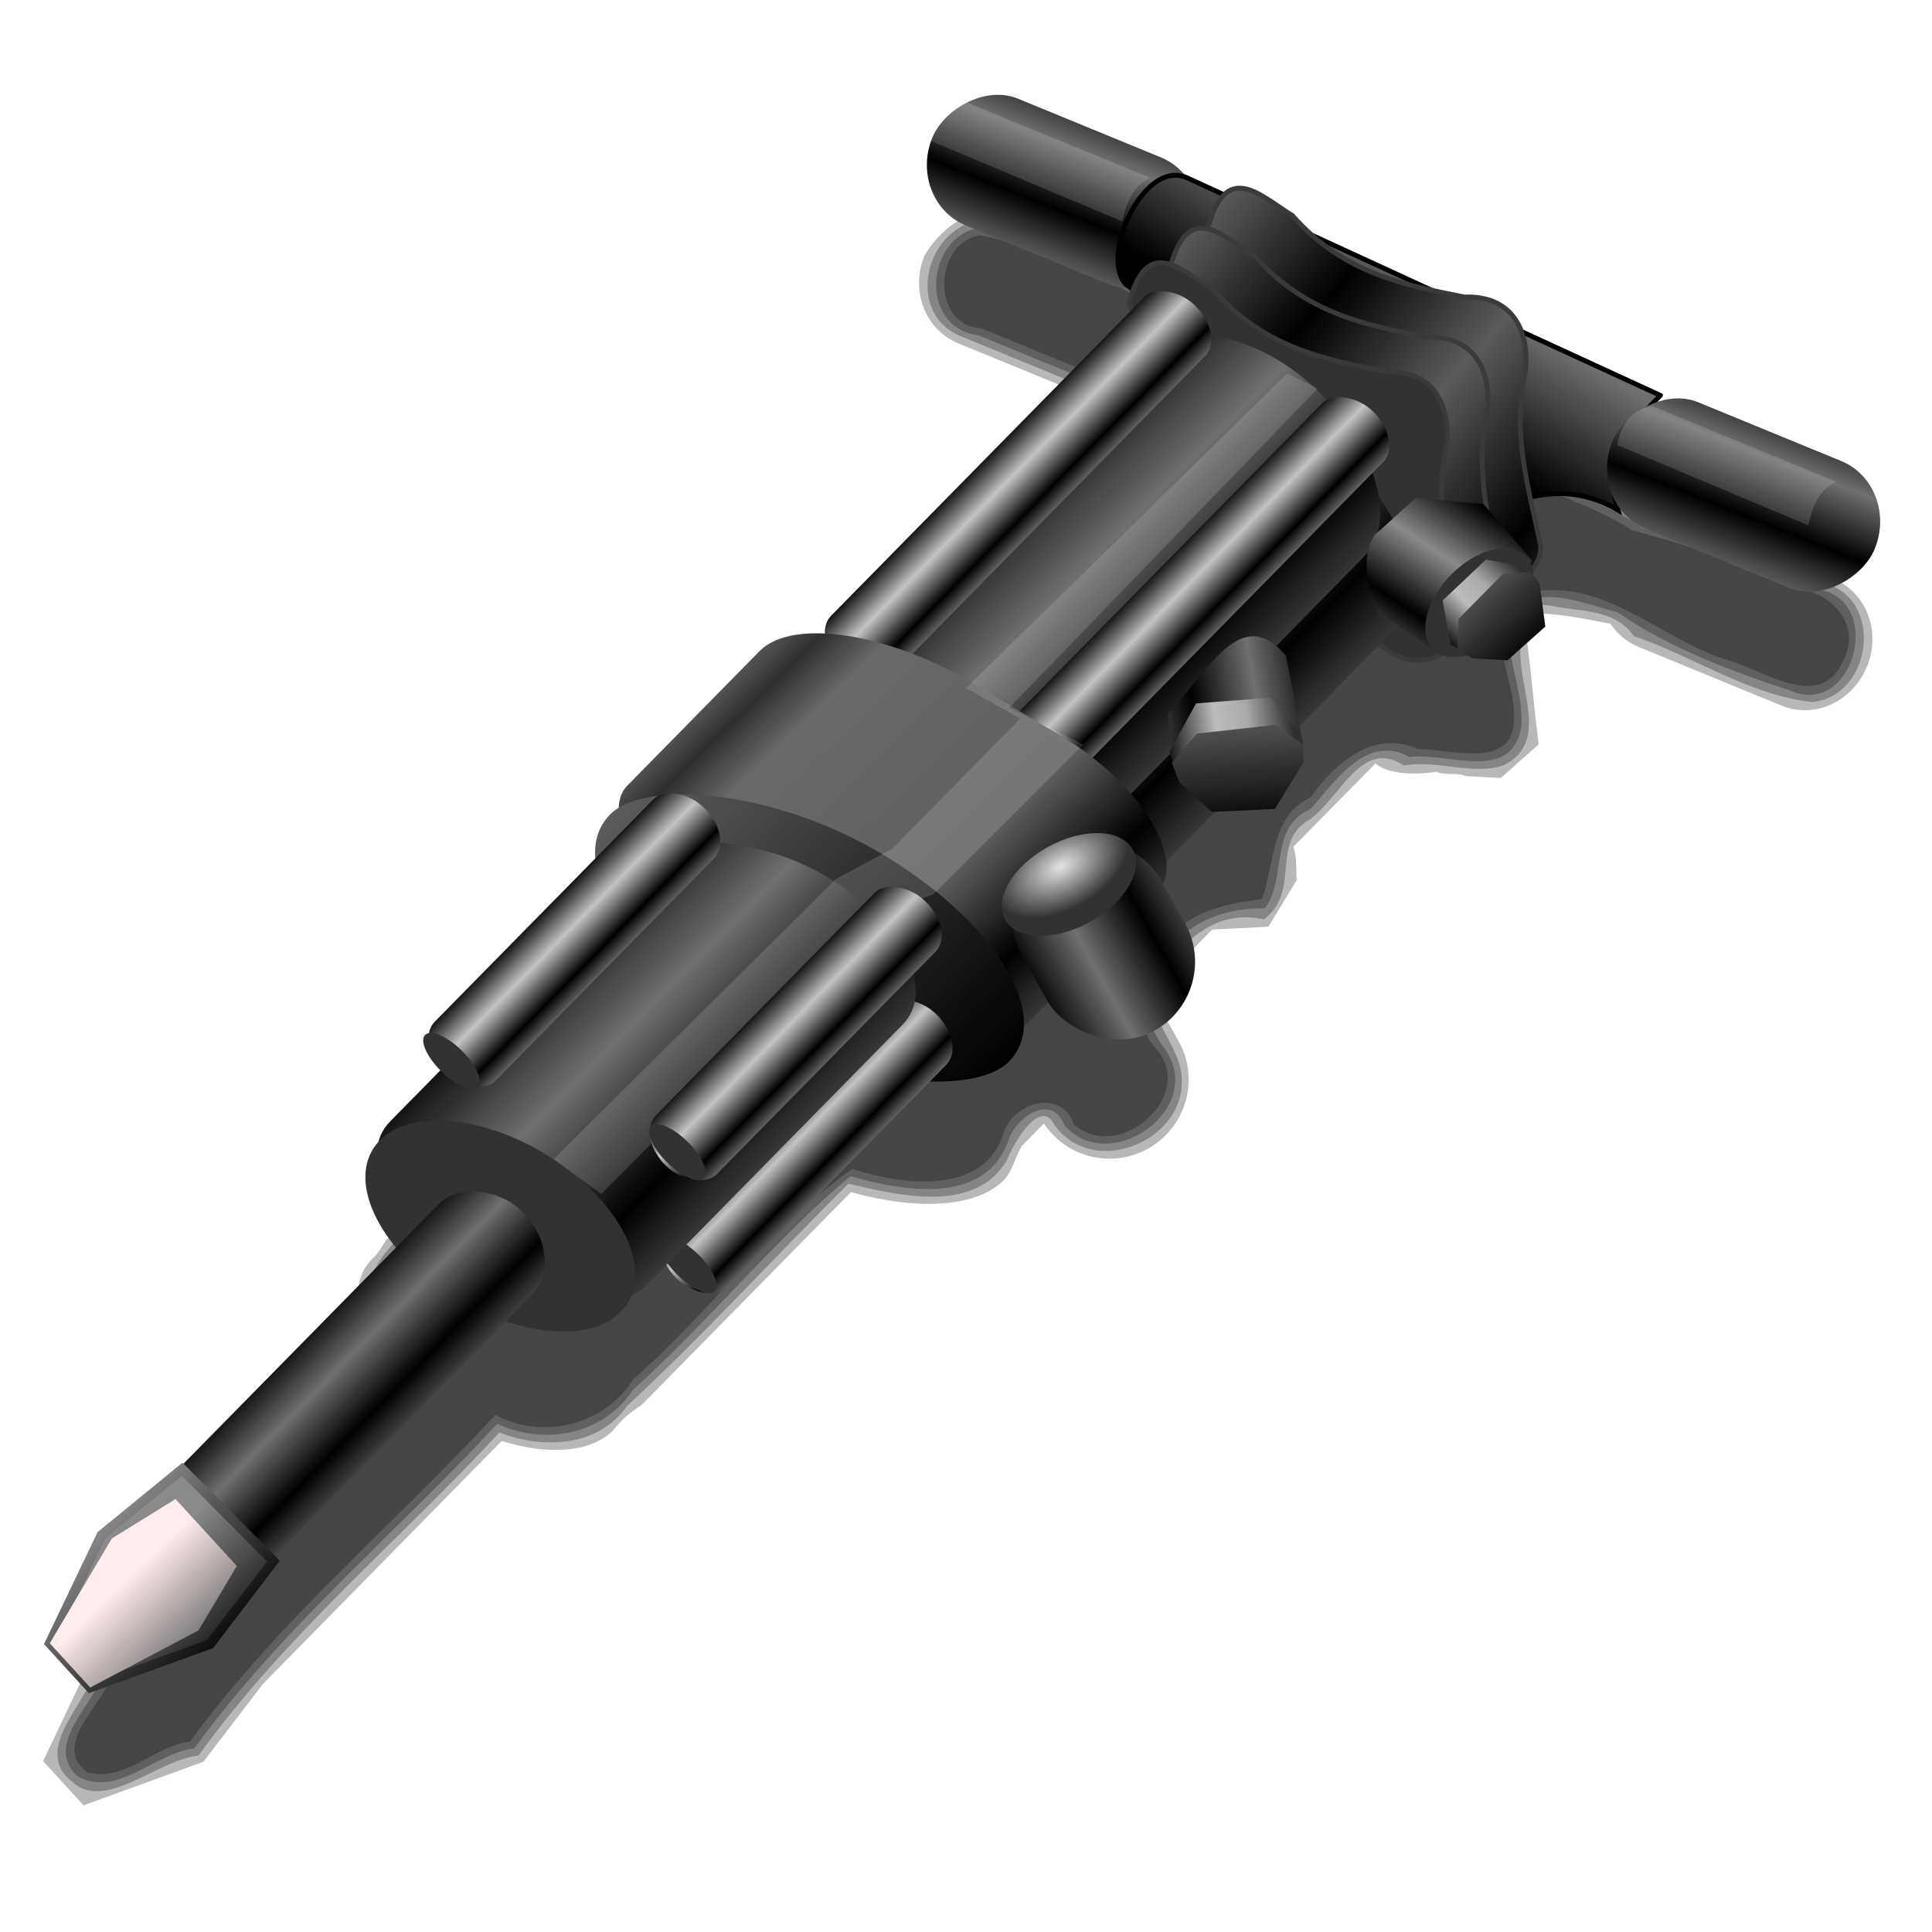 <?xml version="1.0" encoding="UTF-8" standalone="no"?>
<!-- Created with Inkscape (http://www.inkscape.org/) -->
<svg xmlns:dc="http://purl.org/dc/elements/1.1/" xmlns:cc="http://creativecommons.org/ns#" xmlns:rdf="http://www.w3.org/1999/02/22-rdf-syntax-ns#" xmlns:svg="http://www.w3.org/2000/svg" xmlns="http://www.w3.org/2000/svg" xmlns:xlink="http://www.w3.org/1999/xlink" xmlns:sodipodi="http://sodipodi.sourceforge.net/DTD/sodipodi-0.dtd" xmlns:inkscape="http://www.inkscape.org/namespaces/inkscape" width="255" height="255" viewBox="0 0 67.469 67.469" version="1.1" id="svg8" inkscape:version="0.92.5 (2060ec1f9f, 2020-04-08)" sodipodi:docname="gtweakui.svg">
 <defs id="defs2">
  <linearGradient inkscape:collect="always" id="linearGradient1012">
   <stop id="stop1008" stop-color="#e4e4e4" stop-opacity="1"/>
   <stop offset="1" id="stop1010" stop-color="#323232" stop-opacity="1"/>
  </linearGradient>
  <linearGradient id="linearGradient1869">
   <stop id="stop1865" stop-color="#000000" stop-opacity="1"/>
   <stop id="stop1867" offset="1" stop-color="#c4c4c4" stop-opacity="1"/>
  </linearGradient>
  <linearGradient id="linearGradient1863">
   <stop id="stop1859" stop-color="#676767" stop-opacity="1"/>
   <stop offset="1" id="stop1861" stop-color="#ffecec" stop-opacity="1"/>
  </linearGradient>
  <linearGradient id="linearGradient1851">
   <stop id="stop1843" stop-color="#2f2f2f" stop-opacity="1"/>
   <stop offset="0.33" id="stop1845" stop-color="#a9a9a9" stop-opacity="1"/>
   <stop offset="0.573" id="stop1847" stop-color="#bdbdbd" stop-opacity="1"/>
   <stop id="stop1849" offset="1" stop-color="#000000" stop-opacity="1"/>
  </linearGradient>
  <clipPath clipPathUnits="userSpaceOnUse" id="clipPath2059">
   <path d="m -10.1,231.685 c 3.559,2.506 4.832,-0.585 2.965,-3.064 -3.182,-4.225 -6.444,-9.84 -12.355,-15.913 -2.595,-2.669 -11.861,-7.808 -11.861,-7.808 0,0 -0.115,-2.188 -0.099,-3.064 0.011,-0.582 -0.566,-0.564 -0.89,-0.297 -0.782,0.645 -2.471,2.57 -2.471,2.57 l -1.68,-0.099 -1.087,-1.581 c -0.297,-0.411 -0.636,-0.346 -0.89,0 -0.545,1.85 -0.879,3.885 -3.459,3.954 l 4.448,3.954 c 7.766,1.553 15.579,5.585 20.262,14.332 0,0 4.526,5.194 7.116,7.018 z" id="path2061" sodipodi:nodetypes="csscsscccccccs" inkscape:connector-curvature="0" stroke-dasharray="none" stroke-opacity="1" fill="#ffffff" fill-rule="evenodd" stroke="none" stroke-linejoin="miter" fill-opacity="1" stroke-linecap="butt" stroke-width="0.048" stroke-miterlimit="4"/>
  </clipPath>
  <clipPath id="clipPath2059-5" clipPathUnits="userSpaceOnUse">
   <path stroke-miterlimit="4" stroke-width="0.048" stroke-linecap="butt" fill-opacity="1" stroke-linejoin="miter" stroke="none" fill-rule="evenodd" fill="#ffffff" stroke-opacity="1" stroke-dasharray="none" inkscape:connector-curvature="0" sodipodi:nodetypes="csscsscccccccs" id="path2061-3" d="m -10.1,231.685 c 3.559,2.506 4.832,-0.585 2.965,-3.064 -3.182,-4.225 -6.444,-9.84 -12.355,-15.913 -2.595,-2.669 -11.861,-7.808 -11.861,-7.808 0,0 -0.115,-2.188 -0.099,-3.064 0.011,-0.582 -0.566,-0.564 -0.89,-0.297 -0.782,0.645 -2.471,2.57 -2.471,2.57 l -1.68,-0.099 -1.087,-1.581 c -0.297,-0.411 -0.636,-0.346 -0.89,0 -0.545,1.85 -0.879,3.885 -3.459,3.954 l 4.448,3.954 c 7.766,1.553 15.579,5.585 20.262,14.332 0,0 4.526,5.194 7.116,7.018 z"/>
  </clipPath>
  <clipPath id="clipPath">
   <path fill-opacity="0.95" stroke="none" fill="#1b1b1b" sodipodi:nodetypes="csssscc" inkscape:connector-curvature="0" id="rect5264" d="m -515.73,435.564 v 5.838 c 0,9.743 -7.844,17.587 -17.587,17.587 h -135.051 c -9.743,0 -17.587,-7.844 -17.587,-17.587 v -5.838 z"/>
  </clipPath>
  <clipPath clipPathUnits="userSpaceOnUse" id="clipPath2059-7">
   <path d="m -10.1,231.685 c 3.559,2.506 4.832,-0.585 2.965,-3.064 -3.182,-4.225 -6.444,-9.84 -12.355,-15.913 -2.595,-2.669 -11.861,-7.808 -11.861,-7.808 0,0 -0.115,-2.188 -0.099,-3.064 0.011,-0.582 -0.566,-0.564 -0.89,-0.297 -0.782,0.645 -2.471,2.57 -2.471,2.57 l -1.68,-0.099 -1.087,-1.581 c -0.297,-0.411 -0.636,-0.346 -0.89,0 -0.545,1.85 -0.879,3.885 -3.459,3.954 l 4.448,3.954 c 7.766,1.553 15.579,5.585 20.262,14.332 0,0 4.526,5.194 7.116,7.018 z" id="path2061-5" sodipodi:nodetypes="csscsscccccccs" inkscape:connector-curvature="0" stroke-dasharray="none" stroke-opacity="1" fill="#ffffff" fill-rule="evenodd" stroke="none" stroke-linejoin="miter" fill-opacity="1" stroke-linecap="butt" stroke-width="0.048" stroke-miterlimit="4"/>
  </clipPath>
  <clipPath clipPathUnits="userSpaceOnUse" id="clipPath1162">
   <path stroke-miterlimit="4" stroke-width="0.071" stroke-linecap="round" fill-opacity="0.347" stroke-linejoin="round" stroke="none" fill="#000000" stroke-opacity="1" stroke-dasharray="none" inkscape:connector-curvature="0" d="m -65.65,239.846 c -9.358,0 -16.952,7.594 -16.952,16.952 0,9.358 7.594,16.941 16.952,16.941 0.292,0 0.579,-0.008 0.868,-0.022 2.123,-0.108 4.148,-0.606 5.995,-1.424 l 2.67,3.971 c -0.226,0.495 -0.245,0.964 -0.011,1.313 l 15.673,23.326 c 0.495,0.737 1.944,0.632 3.248,-0.245 1.304,-0.876 1.964,-2.177 1.468,-2.914 L -51.423,274.417 c -0.233,-0.347 -0.683,-0.499 -1.224,-0.478 l -2.558,-3.804 c 3.96,-3.1 6.507,-7.92 6.507,-13.337 0,-9.358 -7.594,-16.952 -16.952,-16.952 z m 0,2.581 c 7.929,0 14.371,6.442 14.371,14.371 0,7.929 -6.442,14.36 -14.371,14.36 -7.929,0 -14.349,-6.431 -14.349,-14.36 0,-0.248 -0.001,-0.489 0.011,-0.734 0.384,-7.586 6.657,-13.637 14.338,-13.637 z" id="path1164"/>
  </clipPath>
  <linearGradient inkscape:collect="always" xlink:href="#linearGradient1863" id="linearGradient4171" gradientUnits="userSpaceOnUse" x1="-158.43" y1="466.02" x2="-136.61" y2="465.42" gradientTransform="matrix(-0.121,-0.118,-0.118,0.121,43.15,211.922)"/>
  <linearGradient inkscape:collect="always" xlink:href="#linearGradient3895" id="linearGradient4169" gradientUnits="userSpaceOnUse" x1="-163.03" y1="454.38" x2="-124.24" y2="454.38" gradientTransform="matrix(-0.121,-0.118,-0.118,0.121,43.15,211.922)"/>
  <linearGradient inkscape:collect="always" xlink:href="#linearGradient3895" id="linearGradient4167" gradientUnits="userSpaceOnUse" x1="-166.04" y1="466.08" x2="-136.61" y2="465.42" gradientTransform="matrix(-0.121,-0.118,-0.118,0.121,43.15,211.922)"/>
  <linearGradient inkscape:collect="always" xlink:href="#linearGradient3757" id="linearGradient4165" gradientUnits="userSpaceOnUse" gradientTransform="matrix(0.073,0,0,0.191,-215.949,148.501)" spreadMethod="reflect" x1="152.81" y1="215.3" x2="179.08" y2="215.3"/>
  <linearGradient inkscape:collect="always" xlink:href="#linearGradient3757" id="linearGradient4163" gradientUnits="userSpaceOnUse" gradientTransform="matrix(0.088,0,0,0.079,79.619,-264.828)" spreadMethod="reflect" x1="152.81" y1="215.3" x2="179.08" y2="215.3"/>
  <linearGradient inkscape:collect="always" xlink:href="#linearGradient3757" id="linearGradient4161" gradientUnits="userSpaceOnUse" gradientTransform="matrix(-0.135,-0.013,-0.013,0.135,72.367,221.228)" x1="115.02" y1="240.45" x2="137.32" y2="221.14"/>
  <linearGradient inkscape:collect="always" xlink:href="#linearGradient1851" id="linearGradient4159" gradientUnits="userSpaceOnUse" gradientTransform="matrix(-0.135,-0.013,-0.013,0.135,72.115,221.031)" x1="122.42" y1="219.51" x2="139.31" y2="241.17"/>
  <linearGradient inkscape:collect="always" xlink:href="#linearGradient3895" id="linearGradient4157" gradientUnits="userSpaceOnUse" gradientTransform="matrix(-0.121,-0.118,-0.118,0.121,86.318,244.541)" spreadMethod="reflect" x1="135.72" y1="180.78" x2="138.28" y2="167.89"/>
  <linearGradient inkscape:collect="always" xlink:href="#linearGradient3757" id="linearGradient4155" gradientUnits="userSpaceOnUse" gradientTransform="matrix(-0.121,-0.118,-0.118,0.121,85.938,243.003)" x1="115.02" y1="240.45" x2="137.32" y2="221.14"/>
  <linearGradient inkscape:collect="always" xlink:href="#linearGradient1851" id="linearGradient4153" gradientUnits="userSpaceOnUse" gradientTransform="matrix(-0.121,-0.118,-0.118,0.121,85.848,242.616)" x1="122.42" y1="219.51" x2="139.31" y2="241.17"/>
  <linearGradient inkscape:collect="always" xlink:href="#linearGradient3757" id="linearGradient4151" gradientUnits="userSpaceOnUse" gradientTransform="matrix(-0.121,-0.118,-0.118,0.121,86.017,243.075)" spreadMethod="reflect" x1="142.87" y1="229.75" x2="135.09" y2="219.04"/>
  <linearGradient inkscape:collect="always" xlink:href="#linearGradient1869" id="linearGradient4149" gradientUnits="userSpaceOnUse" gradientTransform="matrix(0.047,0,0,0.14,-206.309,142.688)" spreadMethod="reflect" x1="152.81" y1="215.3" x2="179.08" y2="215.3"/>
  <linearGradient inkscape:collect="always" xlink:href="#linearGradient3757" id="linearGradient4147" gradientUnits="userSpaceOnUse" gradientTransform="matrix(0.169,0,0,0.169,-172.005,193.233)" spreadMethod="reflect" x1="127.57" y1="74.44" x2="127.76" y2="61.46"/>
  <linearGradient inkscape:collect="always" xlink:href="#linearGradient3757" id="linearGradient4145" gradientUnits="userSpaceOnUse" gradientTransform="matrix(0.173,0,0,0.169,-236.916,179.77)" spreadMethod="reflect" x1="152.81" y1="215.3" x2="179.08" y2="215.3"/>
  <linearGradient inkscape:collect="always" xlink:href="#linearGradient3789" id="linearGradient4143" gradientUnits="userSpaceOnUse" gradientTransform="matrix(0.167,0,0,0.169,-237.982,167.248)" x1="123.26" y1="272.26" x2="221.09" y2="272.26"/>
  <linearGradient inkscape:collect="always" xlink:href="#linearGradient3777" id="linearGradient4141" gradientUnits="userSpaceOnUse" gradientTransform="matrix(0.263,0,0,0.169,164.571,178.373)" spreadMethod="reflect" x1="143.79" y1="215.67" x2="193.5" y2="216.39"/>
  <linearGradient inkscape:collect="always" xlink:href="#linearGradient1869" id="linearGradient4139" gradientUnits="userSpaceOnUse" gradientTransform="matrix(0.047,0,0,0.191,-213.265,107.738)" spreadMethod="reflect" x1="152.81" y1="215.3" x2="179.08" y2="215.3"/>
  <linearGradient inkscape:collect="always" xlink:href="#linearGradient1869" id="linearGradient4137" gradientUnits="userSpaceOnUse" gradientTransform="matrix(0.047,0,0,0.191,-206.234,109.458)" spreadMethod="reflect" x1="152.81" y1="215.3" x2="179.08" y2="215.3"/>
  <linearGradient inkscape:collect="always" xlink:href="#linearGradient3757" id="linearGradient4135" gradientUnits="userSpaceOnUse" gradientTransform="matrix(0.169,0,0,0.169,-232.156,114.144)" spreadMethod="reflect" x1="152.81" y1="215.3" x2="179.08" y2="215.3"/>
  <linearGradient inkscape:collect="always" xlink:href="#linearGradient3757" id="linearGradient4133" gradientUnits="userSpaceOnUse" gradientTransform="matrix(0.169,0,0,0.169,-234.696,115.16)" spreadMethod="reflect" x1="152.81" y1="215.3" x2="179.08" y2="215.3"/>
  <linearGradient inkscape:collect="always" xlink:href="#linearGradient3789" id="linearGradient4131" gradientUnits="userSpaceOnUse" gradientTransform="matrix(-0.121,-0.118,-0.118,0.121,85.638,244.113)" spreadMethod="reflect" x1="183.03" y1="156.31" x2="213.57" y2="158.8"/>
  <linearGradient inkscape:collect="always" xlink:href="#linearGradient3789" id="linearGradient4129" gradientUnits="userSpaceOnUse" gradientTransform="matrix(-0.121,-0.118,-0.118,0.121,86.964,242.712)" spreadMethod="reflect" x1="183.03" y1="156.31" x2="213.57" y2="158.8"/>
  <linearGradient inkscape:collect="always" xlink:href="#linearGradient3757" id="linearGradient4127" gradientUnits="userSpaceOnUse" gradientTransform="matrix(-0.121,-0.118,-0.118,0.121,85.638,244.113)" x1="159.25" y1="151.2" x2="165.83" y2="123.82"/>
  <linearGradient inkscape:collect="always" xlink:href="#linearGradient3757" id="linearGradient4125" gradientUnits="userSpaceOnUse" gradientTransform="matrix(0.169,0,0,0.169,-146.004,192.459)" spreadMethod="reflect" x1="127.57" y1="74.44" x2="127.76" y2="61.46"/>
  <linearGradient id="linearGradient3757">
   <stop id="stop3759" stop-color="#000000" stop-opacity="1"/>
   <stop offset="1" id="stop3761" stop-color="#6f6f6f" stop-opacity="1"/>
  </linearGradient>
  <linearGradient id="linearGradient3777">
   <stop id="stop3779" stop-color="#2f2f2f" stop-opacity="1"/>
   <stop offset="0.14" id="stop3785" stop-color="#696969" stop-opacity="1"/>
   <stop offset="0.715" id="stop3783" stop-color="#5f5f5f" stop-opacity="1"/>
   <stop id="stop3781" offset="1" stop-color="#000000" stop-opacity="1"/>
  </linearGradient>
  <linearGradient id="linearGradient3789">
   <stop id="stop3791" stop-color="#000000" stop-opacity="1"/>
   <stop offset="1" id="stop3793" stop-color="#5b5b5b" stop-opacity="1"/>
  </linearGradient>
  <linearGradient id="linearGradient3895">
   <stop id="stop3897" stop-color="#000000" stop-opacity="1"/>
   <stop offset="1" id="stop3899" stop-color="#8a8a8a" stop-opacity="1"/>
  </linearGradient>
  <linearGradient inkscape:collect="always" xlink:href="#linearGradient1869" id="linearGradient1855" gradientUnits="userSpaceOnUse" gradientTransform="matrix(0.047,0,0,0.14,-214.109,139.595)" x1="152.81" y1="215.3" x2="179.08" y2="215.3" spreadMethod="reflect"/>
  <filter inkscape:collect="always" id="filter1871" x="-0.011" width="1.022" y="-0.013" height="1.026" color-interpolation-filters="sRGB">
   <feGaussianBlur inkscape:collect="always" stdDeviation="0.299" id="feGaussianBlur1873"/>
  </filter>
  <linearGradient inkscape:collect="always" xlink:href="#linearGradient1869" id="linearGradient1002" gradientUnits="userSpaceOnUse" gradientTransform="matrix(0.047,0,0,0.14,-217.185,143.375)" x1="152.81" y1="215.3" x2="179.08" y2="215.3" spreadMethod="reflect"/>
  <radialGradient inkscape:collect="always" xlink:href="#linearGradient1012" id="radialGradient1014" cx="-245.74" cy="92.3" fx="-245.74" fy="92.3" r="1.502" gradientTransform="matrix(1,0,0,1.693,0,-64.003)" gradientUnits="userSpaceOnUse"/>
 </defs>
 <sodipodi:namedview id="base" pagecolor="#ff0000" bordercolor="#666666" borderopacity="1.0" inkscape:pageopacity="0" inkscape:pageshadow="2" inkscape:zoom="3.4901961" inkscape:cx="127.5" inkscape:cy="127.5" inkscape:document-units="px" inkscape:current-layer="layer1" showgrid="false" inkscape:snap-to-guides="false" inkscape:snap-grids="false" inkscape:snap-others="false" inkscape:object-nodes="false" inkscape:snap-nodes="false" inkscape:snap-global="false" inkscape:window-width="1920" inkscape:window-height="1056" inkscape:window-x="0" inkscape:window-y="0" inkscape:window-maximized="1" units="px" showguides="false"/>
 <g inkscape:label="Layer 1" inkscape:groupmode="layer" id="layer1" transform="translate(0,-229.531)">
  <g id="g1806" transform="translate(68.125,0.662)" filter="url(#filter1871)">
   <path sodipodi:nodetypes="cccccccccccccscccccccccccccccccccccccccccccccccccccccccccccc" inkscape:connector-curvature="0" id="rect4069" d="m -33.73,236.268 c 0.295,-0.009 0.596,0.047 0.885,0.165 l 4.994,2.051 c 0.364,0.15 0.667,0.382 0.893,0.678 0.449,0.197 0.9,0.407 1.348,0.612 0.66,-0.637 1.547,0.22 2.381,0.728 0.219,0.249 0.442,0.476 0.67,0.678 l 4.2,1.935 c 0.377,0.084 0.754,0.163 1.133,0.24 1.123,-0.042 1.728,0.491 1.993,1.199 l 4.862,2.232 c -0.387,0.298 0.987,0.132 1.282,0.248 l 4.994,2.051 c 1.153,0.474 1.67,1.841 1.166,3.068 -0.504,1.227 -1.832,1.83 -2.985,1.356 l -4.994,-2.05 c -0.415,-0.171 -0.742,-0.456 -0.976,-0.81 -0.571,-0.089 -2.212,-0.491 -3.043,-0.298 0.26,1.659 0.316,2.805 0.537,4.514 l -1.323,1.174 -1.224,-0.066 c -0.325,-0.148 -0.718,-0.005 -1.017,-0.149 -0.755,0.11 -1.667,0.095 -2.141,-0.289 l -2.861,2.902 c 0.13,0.386 0.083,0.775 0.116,1.166 l -0.992,1.629 -1.96,0.099 -1.662,1.687 c 0.042,0.367 -0.019,0.697 -0.207,0.976 l 0.695,1.232 c 0.745,1.329 0.266,3.007 -1.067,3.754 -1.271,0.712 -2.848,0.314 -3.638,-0.876 l -0.777,0.794 c -0.229,0.388 -0.329,0.879 -0.612,1.174 -0.954,0.971 -3.001,1.077 -5.35,0.43 l -7.309,7.433 c -0.429,0.269 -0.702,0.519 -0.984,0.876 -0.776,0.79 -2.293,0.887 -3.903,0.38 l -8.334,8.483 -2.084,2.72 -4.184,1.521 -1.414,-1.546 1.802,-3.779 2.819,-2.299 0.017,0.017 7.499,-7.648 c -1.203,-1.404 -1.524,-2.933 -0.645,-3.828 0.225,-0.18 0.349,-0.471 0.504,-0.67 l 1.769,-1.794 c -0.481,-0.49 -0.72,-1.029 -0.529,-1.224 0.186,-0.08 0.24,-0.301 0.331,-0.455 l 5.556,-5.647 c 0.068,-0.924 0.521,-1.878 1.133,-2.514 l 4.622,-4.705 c 0.466,-0.475 1.298,-0.668 2.323,-0.612 -0.032,-0.279 0.031,-0.541 0.207,-0.719 2.201,-2.372 7.564,-8.249 9.542,-11.584 l -4.994,-2.051 c -1.153,-0.474 -1.678,-1.841 -1.174,-3.068 0.494,-0.829 1.324,-1.478 2.108,-1.521 z" fill="#000000" stroke="none" fill-opacity="0.28" stroke-width="0.265"/>
   <path inkscape:connector-curvature="0" id="path1790" d="m -33.963,236.57 c -1.9,0.36 -2.534,3.285 -0.588,4.049 1.757,0.721 3.514,1.443 5.271,2.164 -2.752,4.439 -6.485,8.166 -9.857,12.104 0.205,1.14 -1.451,0.234 -2.072,0.871 -1.888,1.834 -3.897,3.647 -5.529,5.721 -0.467,1.076 -0.543,2.216 -1.682,2.88 -1.517,1.713 -3.502,3.222 -4.746,5.07 0.965,1.002 0.117,1.613 -0.801,2.443 -0.99,0.903 -1.945,2.292 -1.01,3.609 1.119,1.059 0.497,1.823 -0.613,2.686 -2.987,2.932 -5.657,6.148 -9.018,8.592 -0.284,1.441 -2.502,3.171 -0.985,4.343 1.136,1.045 2.975,-0.778 4.405,-0.929 3.004,-4.19 7.013,-7.509 10.502,-11.277 1.532,0.587 3.449,0.514 4.457,-0.929 2.676,-2.472 5.141,-5.195 7.736,-7.763 1.748,0.42 4.404,1.06 5.52,-0.799 0.25,-0.64 1.197,-2.234 1.672,-1.248 1.482,2.039 5.042,0.327 4.365,-2.113 -0.338,-1.124 -1.335,-1.939 -0.789,-3.131 1.006,-1.186 2.034,-2.311 3.738,-1.938 1.322,-1.007 0.195,-2.68 1.585,-3.478 1.108,-0.787 1.824,-2.875 3.304,-1.895 1.159,-0.209 2.431,0.361 3.489,-0.01 1.602,-0.805 0.509,-2.652 0.58,-4.049 -0.561,-1.244 0.148,-1.76 1.314,-1.471 0.98,0.152 2.036,0.132 2.646,1.01 2.074,0.708 4.038,2.061 6.221,2.305 2.115,-0.195 2.549,-3.634 0.392,-4.165 -2.041,-0.75 -3.999,-1.932 -6.162,-2.12 -1.42,-1.028 -3.374,-1.489 -4.859,-2.439 -0.74,-1.637 -2.973,-0.756 -4.196,-1.862 -1.706,-0.675 -3.278,-1.497 -4.646,-2.697 -0.965,-0.532 -1.843,0.172 -2.803,-0.725 -1.772,-1.396 -4.158,-1.888 -6.211,-2.816 -0.208,-0.033 -0.425,-0.054 -0.631,0.008 z" fill="#000000" stroke="none" fill-opacity="0.28" stroke-width="0.265"/>
   <path inkscape:connector-curvature="0" id="path1794" d="m -33.768,236.801 c -2.024,0.168 -2.338,3.514 -0.186,3.777 1.69,0.693 3.378,1.39 5.069,2.08 -2.738,4.59 -6.726,8.338 -9.973,12.459 -0.311,1.323 -2.274,0.027 -2.757,1.398 -2.027,2.15 -4.735,3.96 -5.594,6.911 -1.616,2.175 -4.124,3.744 -5.598,6.011 1.143,1.506 -1.164,2.473 -1.807,3.561 -0.954,1.052 -0.225,2.23 0.426,3.164 0.318,1.732 -1.929,2.431 -2.691,3.682 -2.356,2.569 -4.984,5.026 -7.557,7.284 -0.308,1.206 -2.21,2.621 -0.986,3.77 1.409,0.771 2.674,-0.811 4.084,-0.971 3.045,-4.205 7.072,-7.543 10.578,-11.34 1.643,0.779 3.713,0.381 4.735,-1.179 2.626,-2.362 4.967,-5.264 7.593,-7.463 1.842,0.519 4.733,1.052 5.537,-1.287 0.278,-0.799 1.492,-1.627 1.945,-0.488 1.586,1.806 4.986,-0.59 3.496,-2.68 -0.858,-1.114 -1.007,-2.785 0.318,-3.627 0.776,-0.955 2.066,-1.3 3.18,-1.27 0.788,-1.034 0.13,-2.843 1.594,-3.467 0.875,-0.981 1.963,-2.654 3.467,-1.82 1.323,-0.177 3.524,0.912 3.893,-1.023 0.125,-1.378 -0.732,-2.781 -0.322,-4.098 0.976,-0.941 2.563,-0.22 3.697,0.072 1.78,1.234 3.983,2.059 6.023,2.729 2.203,0.962 3.28,-3.066 1.053,-3.52 -2.047,-0.774 -4.02,-1.9 -6.217,-2.148 -1.736,-1.29 -4.206,-1.51 -5.625,-3.246 -1.327,-0.399 -2.814,-0.422 -4.02,-1.291 -1.661,-0.58 -3.014,-1.782 -4.5,-2.607 -1.326,0.197 -2.401,-0.492 -3.398,-1.266 -1.739,-0.857 -3.616,-1.579 -5.457,-2.107 z" fill="#000000" stroke="none" fill-opacity="0.28" stroke-width="0.265"/>
   <path inkscape:connector-curvature="0" id="path1798" d="m -33.893,237.084 c -1.633,0.252 -1.738,3.158 0.039,3.25 1.786,0.732 3.571,1.467 5.357,2.197 -2.876,4.922 -7.178,8.834 -10.572,13.324 -0.871,0.412 -2.109,-0.094 -2.546,1.033 -2.112,2.067 -4.564,4.027 -5.548,6.908 -1.596,2.052 -3.851,3.49 -5.326,5.647 0.991,1.676 -1.339,2.721 -2.07,3.91 -1.025,1.454 1.448,2.638 0.416,4.08 -1.046,1.392 -2.588,2.321 -3.626,3.743 -2.042,2.219 -4.419,4.165 -6.503,6.291 -0.343,1.043 -2.061,2.338 -0.797,3.299 1.328,0.339 2.321,-0.917 3.582,-1.082 3.084,-4.222 7.136,-7.581 10.662,-11.41 1.639,0.907 3.82,0.349 4.813,-1.239 2.647,-2.311 4.837,-5.368 7.646,-7.345 1.748,0.562 4.652,0.971 5.303,-1.311 0.383,-1.026 1.996,-1.494 2.439,-0.254 1.55,1.43 4.428,-1.069 2.791,-2.715 -0.989,-1.325 -0.559,-3.245 0.842,-4.08 0.78,-0.765 1.968,-0.919 2.938,-1.072 0.451,-1.232 0.294,-2.889 1.696,-3.542 0.821,-1.179 2.227,-2.393 3.724,-1.692 1.112,-0.008 3.337,0.756 3.379,-1.01 0.109,-1.369 -1.244,-3.403 0.221,-4.352 2.645,-0.864 4.828,1.504 7.199,2.248 1.251,0.32 3.248,1.845 4.057,0.07 0.705,-1.278 -0.388,-2.43 -1.643,-2.574 -1.821,-0.891 -3.804,-1.506 -5.716,-2.021 -1.729,-1.148 -4.012,-1.43 -5.403,-3.078 -3.154,-0.403 -5.835,-2.153 -8.432,-3.859 -2.348,0.219 -3.922,-2.029 -6.127,-2.471 -0.919,-0.319 -1.845,-0.722 -2.795,-0.893 z" fill="#000000" stroke="none" fill-opacity="0.28" stroke-width="0.265"/>
  </g>
  <rect transform="matrix(-0.925,-0.38,-0.38,0.925,0,0)" rx="2.251" ry="2.394" y="201.99" x="-129.06" height="4.788" width="9.898" id="rect3845" fill="url(#linearGradient4125)" stroke="none" fill-opacity="1" stroke-width="0.169"/>
  <path d="m 57.983,243.339 -16.561,-7.614 c -1.514,-0.618 -3.02,2.794 -2.099,3.739 l 3.845,2.892 7.69,5.734 c 1.801,-1.107 3.63,-1.92 5.648,-0.745 -0.574,-2.032 0.503,-2.986 1.477,-4.006 z" id="path3825" inkscape:connector-curvature="0" sodipodi:nodetypes="ccccccc" stroke-opacity="1" fill="url(#linearGradient4127)" stroke="#000000" stroke-linejoin="miter" fill-opacity="1" stroke-linecap="butt" stroke-width="0.169"/>
  <path d="m 53.264,242.538 c 0.164,-1.254 -0.305,-2.703 -2.132,-2.635 -2.1,-0.427 -4.209,-0.809 -6.002,-2.848 -1.108,-0.674 -2.309,-1.965 -2.947,0.448 0.751,1.827 -0.32,3.001 -0.704,4.421 l 8.137,5.83 1.154,1.478 c 1.379,1.584 3.204,0.362 3.019,-0.721 -0.419,-1.954 -0.991,-3.884 -0.525,-5.972 z" id="path3821" inkscape:connector-curvature="0" sodipodi:nodetypes="ccccccccc" stroke-opacity="1" fill="url(#linearGradient4129)" stroke="#3a3a3a" stroke-linejoin="miter" fill-opacity="1" stroke-linecap="butt" stroke-width="0.169"/>
  <path sodipodi:nodetypes="ccccccccc" inkscape:connector-curvature="0" id="path3811" d="m 51.937,243.939 c 0.164,-1.254 -0.305,-2.703 -2.132,-2.635 -2.1,-0.427 -4.209,-0.809 -6.002,-2.848 -1.108,-0.674 -2.309,-1.965 -2.947,0.448 0.751,1.827 -0.32,3.001 -0.704,4.421 l 8.137,5.83 1.154,1.478 c 1.379,1.584 3.204,0.362 3.019,-0.721 -0.419,-1.954 -0.991,-3.884 -0.525,-5.972 z" stroke-opacity="1" fill="url(#linearGradient4131)" stroke="#3a3a3a" stroke-linejoin="miter" fill-opacity="1" stroke-linecap="butt" stroke-width="0.169"/>
  <path d="m 50.51,245.142 c 0.164,-1.254 -0.305,-2.703 -2.132,-2.635 -2.1,-0.427 -4.209,-0.809 -6.002,-2.848 -1.108,-0.674 -2.309,-1.965 -2.947,0.448 0.751,1.827 -0.32,3.001 -0.704,4.421 l 8.137,5.83 1.154,1.478 c 1.379,1.584 3.204,0.362 3.019,-0.721 -0.419,-1.954 -0.991,-3.884 -0.525,-5.972 z" id="path3801" inkscape:connector-curvature="0" sodipodi:nodetypes="ccccccccc" stroke-opacity="1" fill="#323232" stroke="#3a3a3a" stroke-linejoin="miter" fill-opacity="1" stroke-linecap="butt" stroke-width="0.169"/>
  <rect rx="5.196" ry="2.964" y="142.17" x="-211.08" height="18.76" width="10.392" id="rect3765" transform="matrix(-0.713,-0.701,-0.701,0.713,0,0)" fill="url(#linearGradient4133)" stroke="none" fill-opacity="1" stroke-width="0.169"/>
  <rect id="rect3755" width="10.392" height="18.76" x="-208.54" y="141.16" ry="2.964" rx="5.196" transform="matrix(-0.713,-0.701,-0.701,0.713,0,0)" fill="url(#linearGradient4135)" stroke="none" fill-opacity="1" stroke-width="0.169"/>
  <rect y="142.04" x="-199.67" height="17.654" width="2.956" id="rect3769" ry="1.012" rx="1.478" transform="matrix(-0.713,-0.701,-0.701,0.713,0,0)" fill="url(#linearGradient4137)" stroke="none" fill-opacity="1" stroke-width="0.169"/>
  <rect rx="1.478" ry="1.012" id="rect3853" width="2.956" height="17.654" x="-206.7" y="140.32" transform="matrix(-0.713,-0.701,-0.701,0.713,0,0)" fill="url(#linearGradient4139)" stroke="none" fill-opacity="1" stroke-width="0.169"/>
  <rect rx="6.397" ry="2.964" y="205.39" x="201.38" height="12.525" width="16.243" id="rect3773" transform="matrix(0.857,0.515,-0.701,0.713,0,0)" fill="url(#linearGradient4141)" stroke="none" fill-opacity="1" stroke-width="0.169"/>
  <rect id="rect3787" width="16.382" height="7.852" x="-217.34" y="209.35" transform="matrix(-0.85,-0.527,-0.701,0.713,0,0)" ry="3.926" rx="8.191" fill="url(#linearGradient4143)" stroke="none" fill-opacity="1" stroke-width="0.169"/>
  <g id="g1006" transform="translate(0.834,-0.91)">
   <rect transform="matrix(-0.713,-0.701,-0.701,0.713,0,0)" y="167.26" x="-210.62" height="12.941" width="2.956" id="rect998" ry="1.012" rx="1.478" fill="url(#linearGradient1002)" stroke="none" fill-opacity="1" stroke-width="0.169"/>
   <ellipse ry="0.508" rx="1.293" cy="179.58" cx="-209.09" transform="matrix(-0.713,-0.701,-0.701,0.713,0,0)" id="ellipse1000" fill="#323232" stroke="none" fill-opacity="1" stroke-width="0.169"/>
  </g>
  <rect rx="5.303" ry="2.964" y="206.78" x="-212.81" height="18.76" width="10.607" id="rect3797" transform="matrix(-0.839,-0.544,-0.701,0.713,0,0)" fill="url(#linearGradient4145)" stroke="none" fill-opacity="1" stroke-width="0.169"/>
  <rect id="rect3835" width="9.898" height="4.788" x="-155.06" y="202.77" ry="2.394" rx="2.251" transform="matrix(-0.925,-0.38,-0.38,0.925,0,0)" fill="url(#linearGradient4147)" stroke="none" fill-opacity="1" stroke-width="0.169"/>
  <rect rx="1.478" ry="1.012" id="rect3849" width="2.956" height="12.941" x="-199.74" y="166.57" transform="matrix(-0.713,-0.701,-0.701,0.713,0,0)" fill="url(#linearGradient4149)" stroke="none" fill-opacity="1" stroke-width="0.169"/>
  <ellipse id="path3857" transform="matrix(-0.713,-0.701,-0.701,0.713,0,0)" cx="-198.16" cy="179.06" rx="1.293" ry="0.508" fill="#323232" stroke="none" fill-opacity="1" stroke-width="0.169"/>
  <path d="m 45.516,255.569 -0.607,-3.135 c -1.571,-1.893 -2.741,0.598 -4.131,2.026 l 0.177,1.7 z" id="path3859" inkscape:connector-curvature="0" sodipodi:nodetypes="ccccc" fill="url(#linearGradient4151)" stroke="none" fill-opacity="1" stroke-width="0.169"/>
  <path d="m 45.431,255.765 -0.027,-0.625 -1.047,-1.242 -2.588,0.196 -0.934,1.691 0.265,0.688 1.131,1.026 2.2,-0.106 z" id="path3869" inkscape:connector-curvature="0" fill="url(#linearGradient4153)" stroke="none" fill-opacity="1" stroke-width="0.169"/>
  <path inkscape:connector-curvature="0" id="path3889" d="m 45.521,256.152 -0.027,-0.625 -0.956,-0.682 -2.738,0.305 -0.876,1.022 0.265,0.688 1.131,1.026 2.2,-0.106 z" sodipodi:nodetypes="ccccccccc" fill="url(#linearGradient4155)" stroke="none" fill-opacity="1" stroke-width="0.169"/>
  <path d="m 53.526,249.138 -1.718,-2.003 -2.366,-0.218 -1.423,1.288 c -0.534,0.807 -0.248,1.744 0.051,2.683 l 2.298,1.52 z" id="path3893" inkscape:connector-curvature="0" sodipodi:nodetypes="ccccccc" fill="url(#linearGradient4157)" stroke="none" fill-opacity="1" stroke-width="0.169"/>
  <ellipse id="path3903" transform="matrix(-0.713,-0.701,-0.701,0.713,0,0)" cx="-212.54" cy="142.48" rx="1.39" ry="2.292" fill="#323232" stroke="none" fill-opacity="1" stroke-width="0.165"/>
  <path inkscape:connector-curvature="0" id="path3905" d="m 53.513,249.693 -0.333,-0.377 -1.282,-0.247 -1.518,1.431 0.272,1.529 0.514,0.296 1.226,0.069 1.321,-1.179 z" fill="url(#linearGradient4159)" stroke="none" fill-opacity="1" stroke-width="0.169"/>
  <path sodipodi:nodetypes="ccccccccc" d="m 53.765,249.89 -0.333,-0.377 -0.942,0.057 -1.556,1.575 -0.03,1.081 0.514,0.296 1.226,0.069 1.321,-1.179 z" id="path3907" inkscape:connector-curvature="0" fill="url(#linearGradient4161)" stroke="none" fill-opacity="1" stroke-width="0.169"/>
  <rect y="-251.34" x="91.88" height="7.307" width="5.517" id="rect3913" ry="2.749" rx="2.758" transform="rotate(150.732)" fill="url(#linearGradient4163)" stroke="none" fill-opacity="1" stroke-width="0.169"/>
  <ellipse id="path3917" transform="matrix(-0.48,-0.877,-0.877,0.48,0,0)" cx="-246.42" cy="92.31" rx="1.502" ry="2.544" fill="url(#radialGradient1014)" stroke="none" fill-opacity="1" stroke-width="0.169"/>
  <ellipse id="path3919" transform="matrix(-0.816,-0.579,-0.701,0.713,0,0)" cx="-205.91" cy="214.76" rx="5.163" ry="3.02" fill="#323232" stroke="none" fill-opacity="1" stroke-width="0.173"/>
  <rect y="181.08" x="-205.88" height="17.654" width="4.531" id="rect3940" ry="1.808" rx="2.265" transform="matrix(-0.713,-0.701,-0.701,0.713,0,0)" fill="url(#linearGradient4165)" stroke="none" fill-opacity="1" stroke-width="0.169"/>
  <path d="m 9.548,284.048 -3.187,-3.21 -2.818,2.304 -1.805,3.774 1.413,1.546 4.184,-1.517 z" id="path3944" inkscape:connector-curvature="0" sodipodi:nodetypes="ccccccc" stroke-dasharray="none" stroke-opacity="1" fill="url(#linearGradient4167)" stroke="url(#linearGradient4169)" stroke-linejoin="miter" fill-opacity="1" stroke-linecap="butt" stroke-width="0.338" stroke-miterlimit="4"/>
  <path sodipodi:nodetypes="ccccccc" inkscape:connector-curvature="0" id="path3966" d="m 8.27,284.219 -2.14,-2.339 -2.226,1.379 -2.166,3.657 1.413,1.546 3.78,-1.993 z" fill="url(#linearGradient4171)" stroke="none" fill-opacity="1" stroke-width="0.169"/>
  <path d="m 19.331,270.013 1.668,1.213 9.703,-9.779 1.895,-0.682 5.231,-5.231 -2.577,-1.289 10.765,-11.144 -1.061,-0.531 -11.22,10.992 1.895,1.061 -4.473,4.548 -1.971,1.061 z" id="path1836" inkscape:connector-curvature="0" sodipodi:nodetypes="ccccccccccccc" stroke-opacity="1" fill="#ffffff" stroke="none" stroke-linejoin="miter" fill-opacity="0.148" stroke-linecap="butt" stroke-width="0.265"/>
  <path d="m 57.69,243.707 6.444,2.653 c -0.414,0.165 -0.773,0.547 -0.985,1.516 l -6.671,-2.805 c 0.165,-0.934 0.647,-1.232 1.213,-1.365 z" id="rect1838" inkscape:connector-curvature="0" sodipodi:nodetypes="ccccc" opacity="1" stroke-dasharray="none" stroke-opacity="1" paint-order="normal" fill="#ffffff" fill-rule="evenodd" stroke="none" stroke-linejoin="round" fill-opacity="0.148" stroke-linecap="round" stroke-width="0.106" stroke-dashoffset="0" stroke-miterlimit="4"/>
  <path sodipodi:nodetypes="ccccc" inkscape:connector-curvature="0" id="path1841" d="m 33.734,233.094 6.444,2.653 c -0.414,0.165 -0.773,0.547 -0.985,1.516 l -6.671,-2.805 c 0.165,-0.934 0.647,-1.232 1.213,-1.365 z" opacity="1" stroke-dasharray="none" stroke-opacity="1" paint-order="normal" fill="#ffffff" fill-rule="evenodd" stroke="none" stroke-linejoin="round" fill-opacity="0.148" stroke-linecap="round" stroke-width="0.106" stroke-dashoffset="0" stroke-miterlimit="4"/>
  <rect transform="matrix(-0.713,-0.701,-0.701,0.713,0,0)" y="163.48" x="-207.54" height="12.941" width="2.956" id="rect1853" ry="1.012" rx="1.478" fill="url(#linearGradient1855)" stroke="none" fill-opacity="1" stroke-width="0.169"/>
  <ellipse ry="0.508" rx="1.293" cy="175.8" cx="-206.02" transform="matrix(-0.713,-0.701,-0.701,0.713,0,0)" id="ellipse1857" fill="#323232" stroke="none" fill-opacity="1" stroke-width="0.169"/>
 </g>
</svg>
